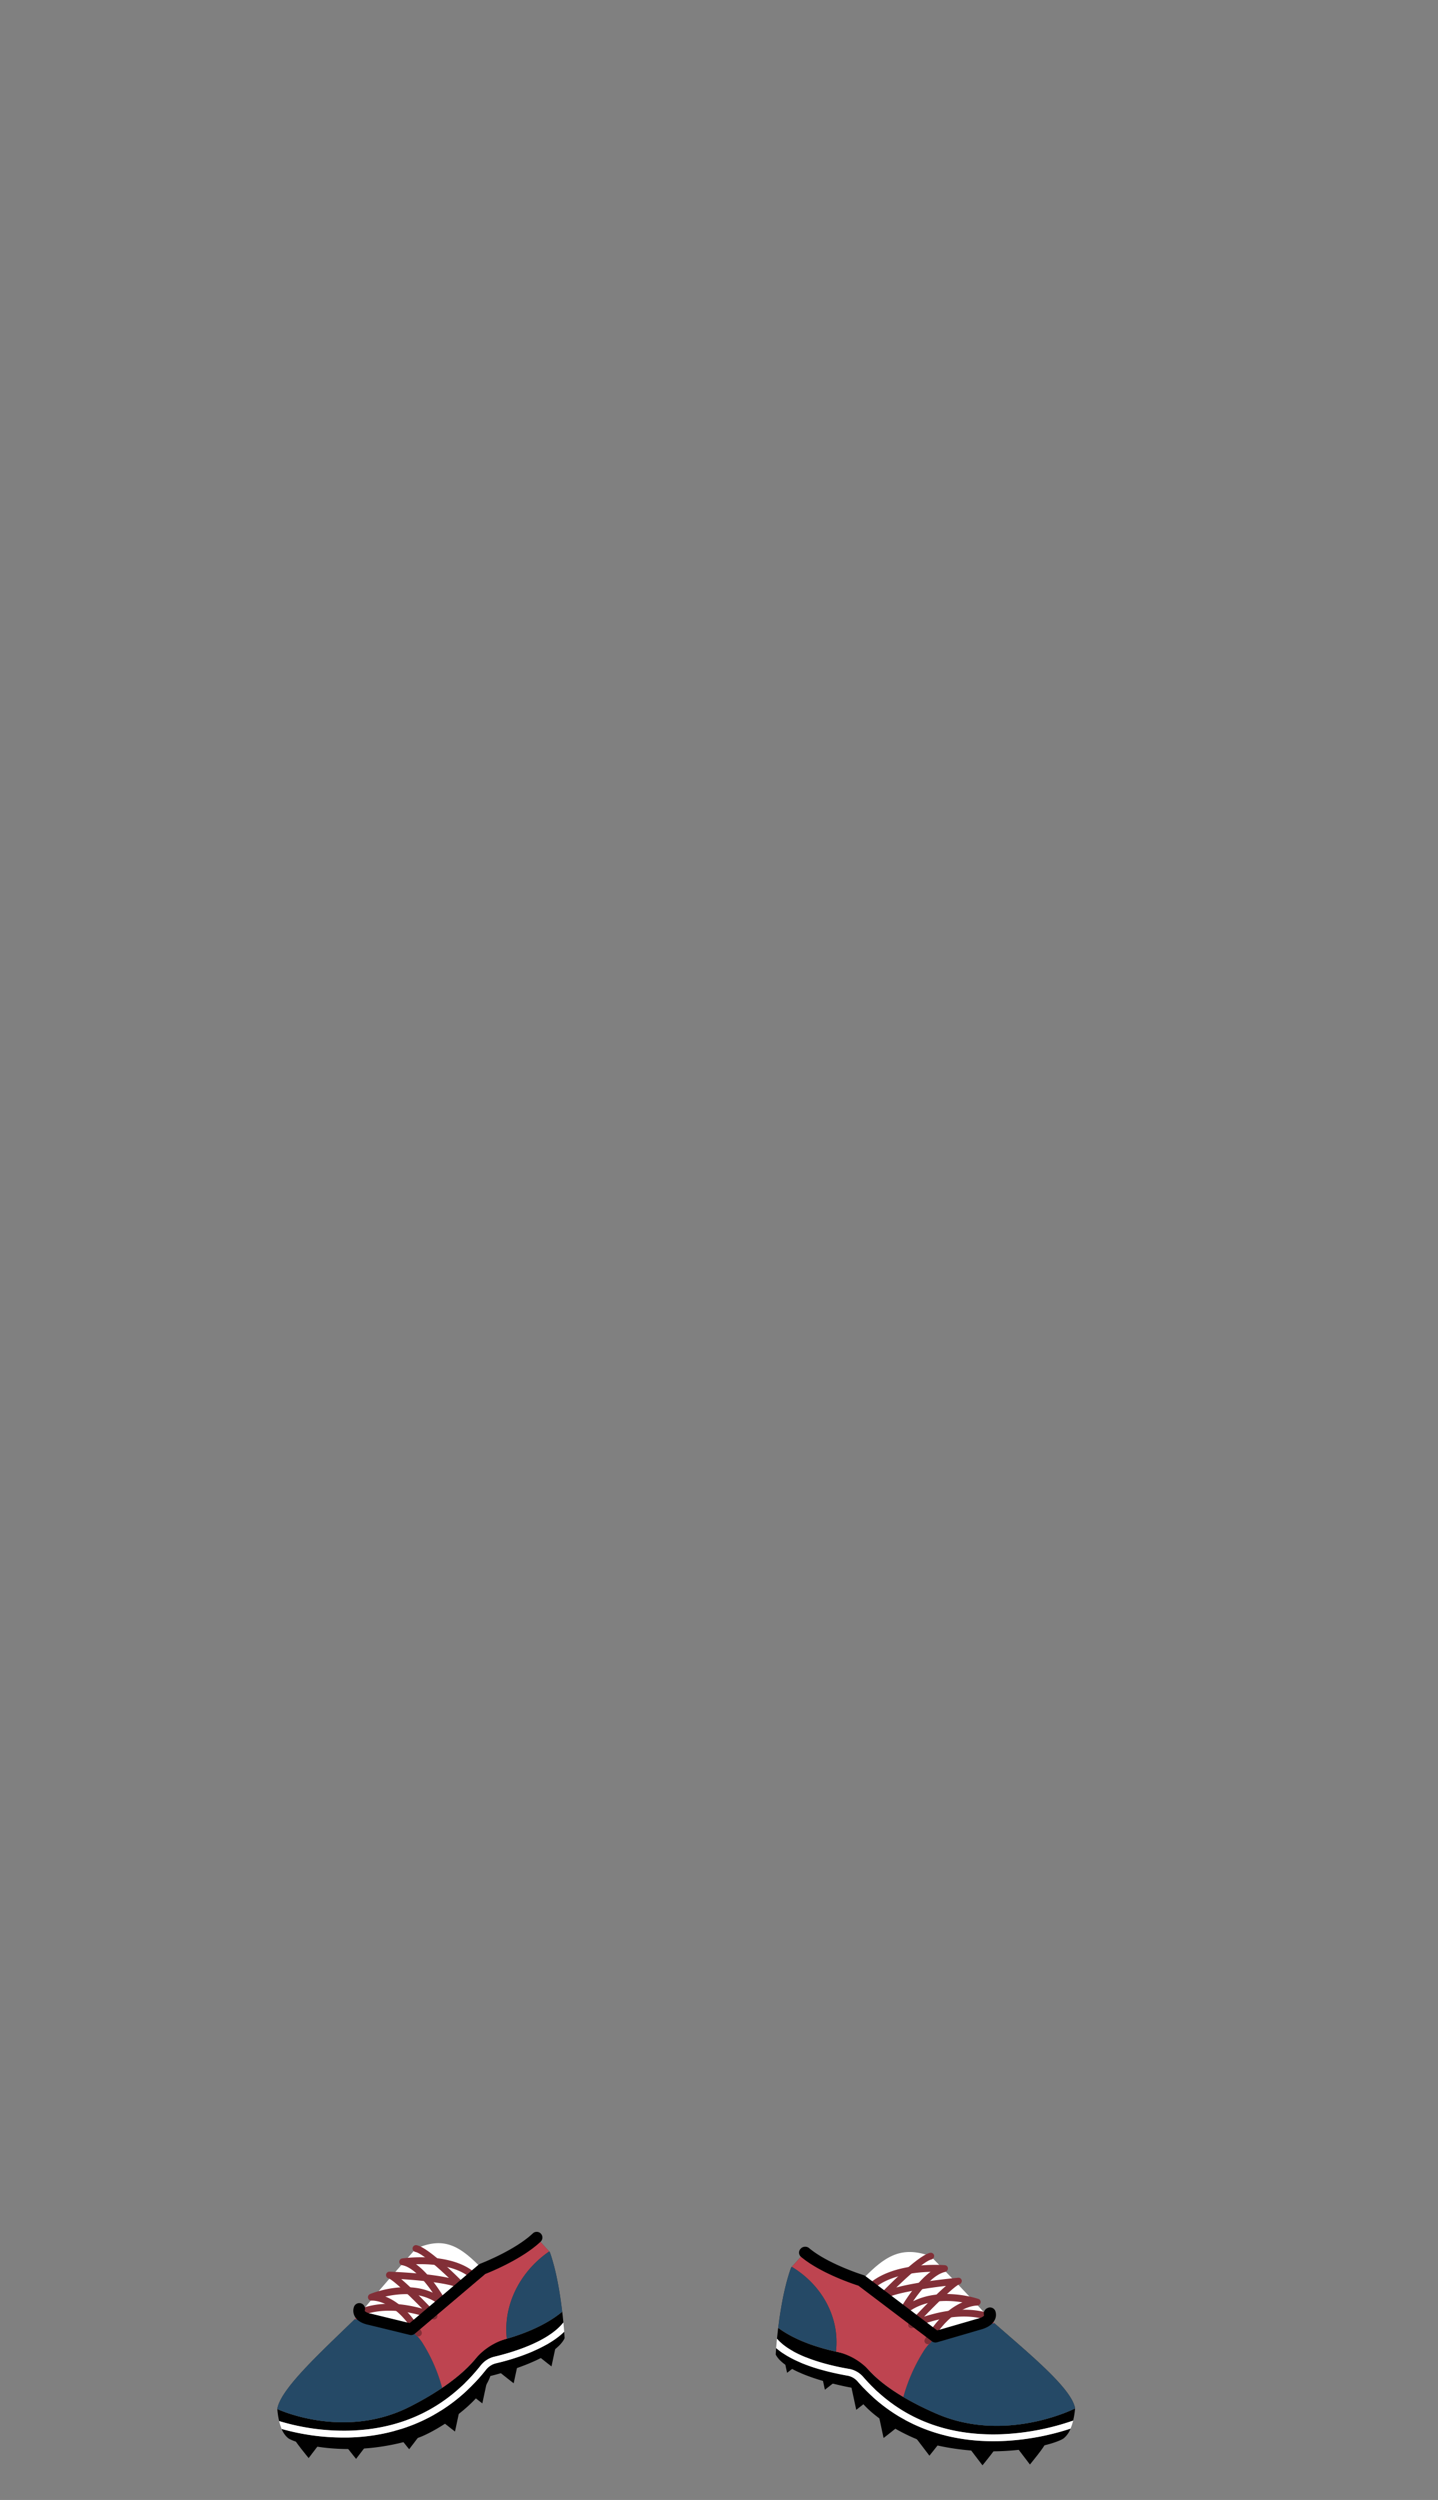<svg xmlns="http://www.w3.org/2000/svg" width="1262.35" height="2193.94" viewBox="0 0 1262.35 2193.94"><rect x="0" y="0" width="1262.35" height="2193.94" fill="#808080" stroke="none"/><title>2_men_shoes_4</title><g id="Layer_2" data-name="Layer 2"><g id="Layer_148" data-name="Layer 148"><g id="_2_men_shoes_4" data-name="2_men_shoes_4"><rect width="1262.35" height="2193.94" fill="none"/><path d="M257.53,2138.82c0,2.12,13.41,18.36,13.41,18.36l11.3-14.83Z"/><path d="M299.18,2139.53c0,2.12,13.41,18.35,13.41,18.35l11.29-14.82Z"/><path d="M345.76,2131.06c0,2.12,13.42,18.35,13.42,18.35l11.29-14.82Z"/><path d="M378.94,2116.24c0,2.11,20.47,17.64,20.47,17.64l4.24-19.76Z"/><path d="M402.94,2091.53c0,2.12,20.47,17.65,20.47,17.65l4.24-19.77Z"/><path d="M430.47,2073.88c0,2.12,20.47,17.65,20.47,17.65l4.24-19.77Z"/><path d="M463.65,2059.06c0,2.12,20.47,17.65,20.47,17.65l4.23-19.77Z"/><path d="M426.75,2079.52c-38,48.1-87.14,59-121.64,59.62l-3.58,0a200.64,200.64,0,0,1-54.27-7.53,19.33,19.33,0,0,0,5.68,8.07c6.68,5,55.75,18.78,113.3,0,15.45-5.05,55.76-29.83,64.23-54.53,0,0,55.65-13.06,65.18-33.18,0,0-.11-2.1-.38-5.69-16.32,16-46.32,24.52-59.72,27.68A15.89,15.89,0,0,0,426.75,2079.52Z"/><path d="M305.21,2133.14c48.2-1,87.51-20.26,116.84-57.34a21.84,21.84,0,0,1,12.12-7.65c14-3.29,46.82-12.63,60.39-30-.27-2.84-.6-6-1-9.44-26.17,21.73-68,28.24-68,28.24s-7.41,25.41-65.65,55.06-116.47,2.12-116.47,2.12a66.37,66.37,0,0,0,1.63,10.57A196.53,196.53,0,0,0,305.21,2133.14Z"/><path d="M434.17,2068.15a21.84,21.84,0,0,0-12.12,7.65c-29.33,37.08-68.64,56.37-116.84,57.34a196.53,196.53,0,0,1-60.17-8.45,44.8,44.8,0,0,0,2.22,6.95,200.64,200.64,0,0,0,54.27,7.53l3.58,0c34.5-.65,83.61-11.52,121.64-59.62a15.89,15.89,0,0,1,8.8-5.53c13.4-3.16,43.4-11.69,59.72-27.68-.17-2.2-.4-5-.71-8.17C481,2055.52,448.15,2064.86,434.17,2068.15Z" fill="#fff"/><path d="M359.88,2112c58.24-29.65,65.65-55.06,65.65-55.06s41.85-6.51,68-28.24c-1.84-15.67-5.15-36.3-10.84-52.23l-11.65-12.71s-27.53,20.12-47.65,27.53c0,0-31.76-30.7-58.23-18A336.85,336.85,0,0,1,324.94,2022c-33.11,33.28-78.51,72.19-81.53,92.12C243.41,2114.12,301.65,2141.65,359.88,2112Z" fill="#403830"/><path d="M311.33,2035.4c-30.73,29.8-65.3,61.42-67.92,78.72,0,0,58.24,27.53,116.47-2.12a264.92,264.92,0,0,0,28.26-16.48,144.17,144.17,0,0,0-16.55-38.34C358.68,2035.66,333.92,2035.62,311.33,2035.4Z" fill="#254966"/><path d="M482.12,1975.83l-11.06-12.07s-27.53,20.12-47.65,27.53c0,0-31.76-30.7-58.23-18A336.85,336.85,0,0,1,324.94,2022c-4.36,4.39-8.94,8.87-13.61,13.4,22.59.22,47.35.26,60.26,21.78a144.17,144.17,0,0,1,16.55,38.34c14.37-9.71,23.34-18.37,28.87-25a56,56,0,0,1,27.56-18l.34-.1C441.55,2022.87,456.49,1993.45,482.12,1975.83Z" fill="#be4450"/><path d="M482.71,1976.47l-.59-.64c-25.63,17.62-40.57,47-37.21,76.59,14.39-4.15,34-11.54,48.64-23.72C491.71,2013,488.4,1992.4,482.71,1976.47Z" fill="#254966"/><path d="M324.64,2035.39l21.78,5.94a28.25,28.25,0,0,0,25.91-5.88l51.08-44.16c-20-20.84-33.7-28.57-58.23-18,0,0-27.25,30.45-44.09,50.92A7,7,0,0,0,324.64,2035.39Z" fill="#fff"/><path d="M367.3,2050.41a3,3,0,0,1-2.61-1.5c-18-31.28-38.24-29.95-38.44-29.92a3,3,0,0,1-1.4-5.76c1.43-.59,30.69-12.43,55.06-1.18-7.06-10.3-17.45-22.49-26.9-24.15a3,3,0,0,1,.09-5.93c1.83-.26,45.14-6.33,66.08,14.61a3,3,0,0,1-4.24,4.25c-12.74-12.74-35.94-14.19-49.76-13.77,14.58,10.39,26.39,32.38,27,33.53a3,3,0,0,1-4.67,3.63c-15-13.68-36.35-11.73-49.23-8.79,8.71,3.41,20.67,11.49,31.61,30.48a3,3,0,0,1-2.59,4.5Z" fill="#822f37"/><path d="M381.06,2035.59a3,3,0,0,1-1.05-.19c-41.46-15.44-63.89-2.49-64.12-2.35a3,3,0,0,1-3.08-5.15c.92-.55,21-12.14,57.82-1.87-12-12.31-25.9-25.51-29.57-26.56a3,3,0,0,1-2.14-3.35,3,3,0,0,1,3.07-2.53c7,.26,34.32,1.5,52.07,5.51-11.13-10.61-24.21-21.81-29.47-22.86a3,3,0,1,1,1.17-5.89c10.91,2.18,38.23,30,42.58,34.44.14.14.27.27.39.41a3,3,0,0,1-4.42,4.06l-.38-.39c-4.72-4.3-30.2-7.42-51.73-8.76,11.21,9.43,27.07,26.19,31.05,30.43a3,3,0,0,1-2.19,5Z" fill="#822f37"/><path d="M360.94,2049.24a4.77,4.77,0,0,1-1.18-.15l-36.22-8.82c-6.09-1.28-10.19-3.82-12.17-7.54a10.14,10.14,0,0,1-.59-8.38,5,5,0,0,1,9.37,3.49c0,.42,1.26,1.77,5.51,2.66l.17,0,33.82,8.23,60.53-51.29a4.89,4.89,0,0,1,1.46-.86c.3-.11,30-11.5,46-26.5a5,5,0,1,1,6.84,7.29c-16.1,15.09-43.31,26.21-48.48,28.24l-61.83,52.4A5,5,0,0,1,360.94,2049.24Zm-40.89-21.13h0Zm0,0Zm0,0Z"/><path d="M917.53,2144.47c0,2.12-13.41,18.35-13.41,18.35L892.82,2148Z"/><path d="M875.88,2145.18c0,2.11-13.41,18.35-13.41,18.35l-11.29-14.82Z"/><path d="M829.29,2136.71c0,2.11-13.41,18.35-13.41,18.35l-11.29-14.82Z"/><path d="M796.12,2121.88c0,2.12-20.47,17.65-20.47,17.65l-4.24-19.77Z"/><path d="M772.12,2097.18c0,2.11-20.47,17.64-20.47,17.64l-4.24-19.76Z"/><path d="M744.59,2079.53c0,2.12-20.47,17.65-20.47,17.65l-4.24-19.77Z"/><path d="M711.41,2064.71c0,2.11-20.47,17.64-20.47,17.64l-4.23-19.76Z"/><path d="M752.75,2089.79c39.64,45.86,90.8,53.85,126.75,52.47,1.25-.05,2.5-.11,3.74-.18a223.45,223.45,0,0,0,56.54-10.72,20.86,20.86,0,0,1-5.92,8.4c-7,5.4-58.08,20.06-118.05,4.66-16.1-4.14-58.1-24.55-66.93-48.76,0,0-58-9.79-67.91-29.34,0,0,.11-2.11.39-5.71,17,15,48.26,21.79,62.23,24.16A15.47,15.47,0,0,1,752.75,2089.79Z"/><path d="M879.4,2136.26c-50.23,1.87-91.19-15.11-121.74-50.47a21.39,21.39,0,0,0-12.64-6.94c-14.57-2.47-48.78-9.87-62.92-26.45.28-2.87.63-6.07,1-9.51,27.27,20.2,70.88,24.25,70.88,24.25s7.72,25,68.4,51.2,121.36-4.73,121.36-4.73a65.59,65.59,0,0,1-1.69,10.66A218.57,218.57,0,0,1,879.4,2136.26Z"/><path d="M745,2078.85a21.39,21.39,0,0,1,12.64,6.94c30.55,35.36,71.51,52.34,121.74,50.47a218.57,218.57,0,0,0,62.7-12,46.54,46.54,0,0,1-2.32,7.09,223.45,223.45,0,0,1-56.54,10.72c-1.24.07-2.49.13-3.74.18-36,1.38-87.11-6.61-126.75-52.47a15.47,15.47,0,0,0-9.16-5c-14-2.37-45.23-9.13-62.23-24.16.18-2.22.42-5,.74-8.21C696.24,2069,730.45,2076.38,745,2078.85Z" fill="#fff"/><path d="M822.43,2118.34c-60.68-26.23-68.4-51.2-68.4-51.2s-43.61-4-70.88-24.25c1.92-15.78,5.37-36.59,11.3-52.86l12.14-13.39s28.68,18.5,49.64,24.73c0,0,33.1-32.58,60.68-21.43a313,313,0,0,0,41.93,46.34c34.5,31.33,81.8,67.58,84.95,87.33C943.79,2113.61,883.11,2144.56,822.43,2118.34Z" fill="#403830"/><path d="M873,2038.88c32,28,68,57.58,70.77,74.73,0,0-60.68,30.95-121.36,4.73A259.94,259.94,0,0,1,793,2103.52a150.48,150.48,0,0,1,17.24-39.32C823.69,2041.93,849.48,2040.44,873,2038.88Z" fill="#254966"/><path d="M695.07,1989.35l11.52-12.71s28.68,18.5,49.64,24.73c0,0,33.1-32.58,60.68-21.43a313,313,0,0,0,41.93,46.34c4.55,4.13,9.32,8.35,14.18,12.6-23.54,1.56-49.33,3-62.79,25.32A150.48,150.48,0,0,0,793,2103.52c-15-8.87-24.32-17-30.09-23.31a54.48,54.48,0,0,0-28.71-16.37l-.35-.08C737.33,2034,721.77,2005.47,695.07,1989.35Z" fill="#be4450"/><path d="M694.45,1990l.62-.68c26.7,16.12,42.26,44.65,38.77,74.41-15-3.31-35.41-9.55-50.69-20.87C685.07,2027.11,688.52,2006.3,694.45,1990Z" fill="#254966"/><path d="M859.15,2039.66l-22.69,7.22a29.49,29.49,0,0,1-27-4.36l-53.23-41.15c20.82-22,35.12-30.56,60.68-21.43,0,0,28.39,28.85,45.94,48.33C866.21,2032,864.25,2038,859.15,2039.66Z" fill="#fff"/><path d="M814.7,2057.19a3.37,3.37,0,0,0,2.72-1.66c18.77-32.34,39.84-32.2,40.05-32.18a3.33,3.33,0,0,0,3.3-2.46,2.79,2.79,0,0,0-1.84-3.38c-1.49-.51-32-10.63-57.37,2.06,7.36-10.72,18.18-23.52,28-25.74a3.26,3.26,0,0,0,2.59-3.14,2.85,2.85,0,0,0-2.68-2.78c-1.91-.16-47-3.68-68.86,18.5a2.91,2.91,0,0,0,0,4.24,3.23,3.23,0,0,0,4.42-.25c13.28-13.49,37.46-16.3,51.85-16.69-15.19,11.25-27.49,33.93-28.13,35.12a2.83,2.83,0,0,0,.84,3.73,3.27,3.27,0,0,0,4-.38c15.61-14.56,37.86-13.87,51.29-11.68-9.08,3.92-21.54,12.7-32.94,32.34a2.83,2.83,0,0,0,1.15,4A3,3,0,0,0,814.7,2057.19Z" fill="#822f37"/><path d="M800.37,2043.17a3.31,3.31,0,0,0,1.09-.25c43.2-17.87,66.58-6.24,66.81-6.12a3.31,3.31,0,0,0,4.28-1.28,2.83,2.83,0,0,0-1.07-4c-1-.5-21.86-10.91-60.24,1.53,12.53-13,27-27,30.8-28.29a3.2,3.2,0,0,0,2.23-3.49,2.9,2.9,0,0,0-3.2-2.34c-7.31.67-35.76,3.51-54.25,8.56,11.6-11.26,25.23-23.23,30.71-24.59a3.2,3.2,0,0,0,2.45-3.67,2.94,2.94,0,0,0-3.68-2.14c-11.36,2.82-39.83,32.21-44.36,36.94-.14.14-.28.28-.41.43a2.9,2.9,0,0,0,.24,4.17,3.24,3.24,0,0,0,4.36-.37l.4-.42c4.92-4.57,31.48-9.19,53.91-11.79-11.68,10.09-28.21,27.77-32.36,32.25a3,3,0,0,0-.32,3.73A3,3,0,0,0,800.37,2043.17Z" fill="#822f37"/><path d="M818,2054.64l-64.43-48.76c-5.38-1.73-33.73-11.25-50.51-25.4a4.84,4.84,0,0,1-.23-7,5.4,5.4,0,0,1,7.36-.64c16.68,14.06,47.62,23.7,47.93,23.8a4.84,4.84,0,0,1,1.52.77l63.07,47.74,35.25-10.23.17,0c4.43-1.14,5.75-2.57,5.74-3a5.21,5.21,0,0,1,3-6.4,5,5,0,0,1,6.78,2.36,9.79,9.79,0,0,1-.61,8.42c-2.07,3.83-6.33,6.61-12.68,8.25l-37.74,11a5.89,5.89,0,0,1-1.23.22A5.15,5.15,0,0,1,818,2054.64Zm46-22.52h0Zm0,0h0Zm0,0Z"/></g></g></g></svg>